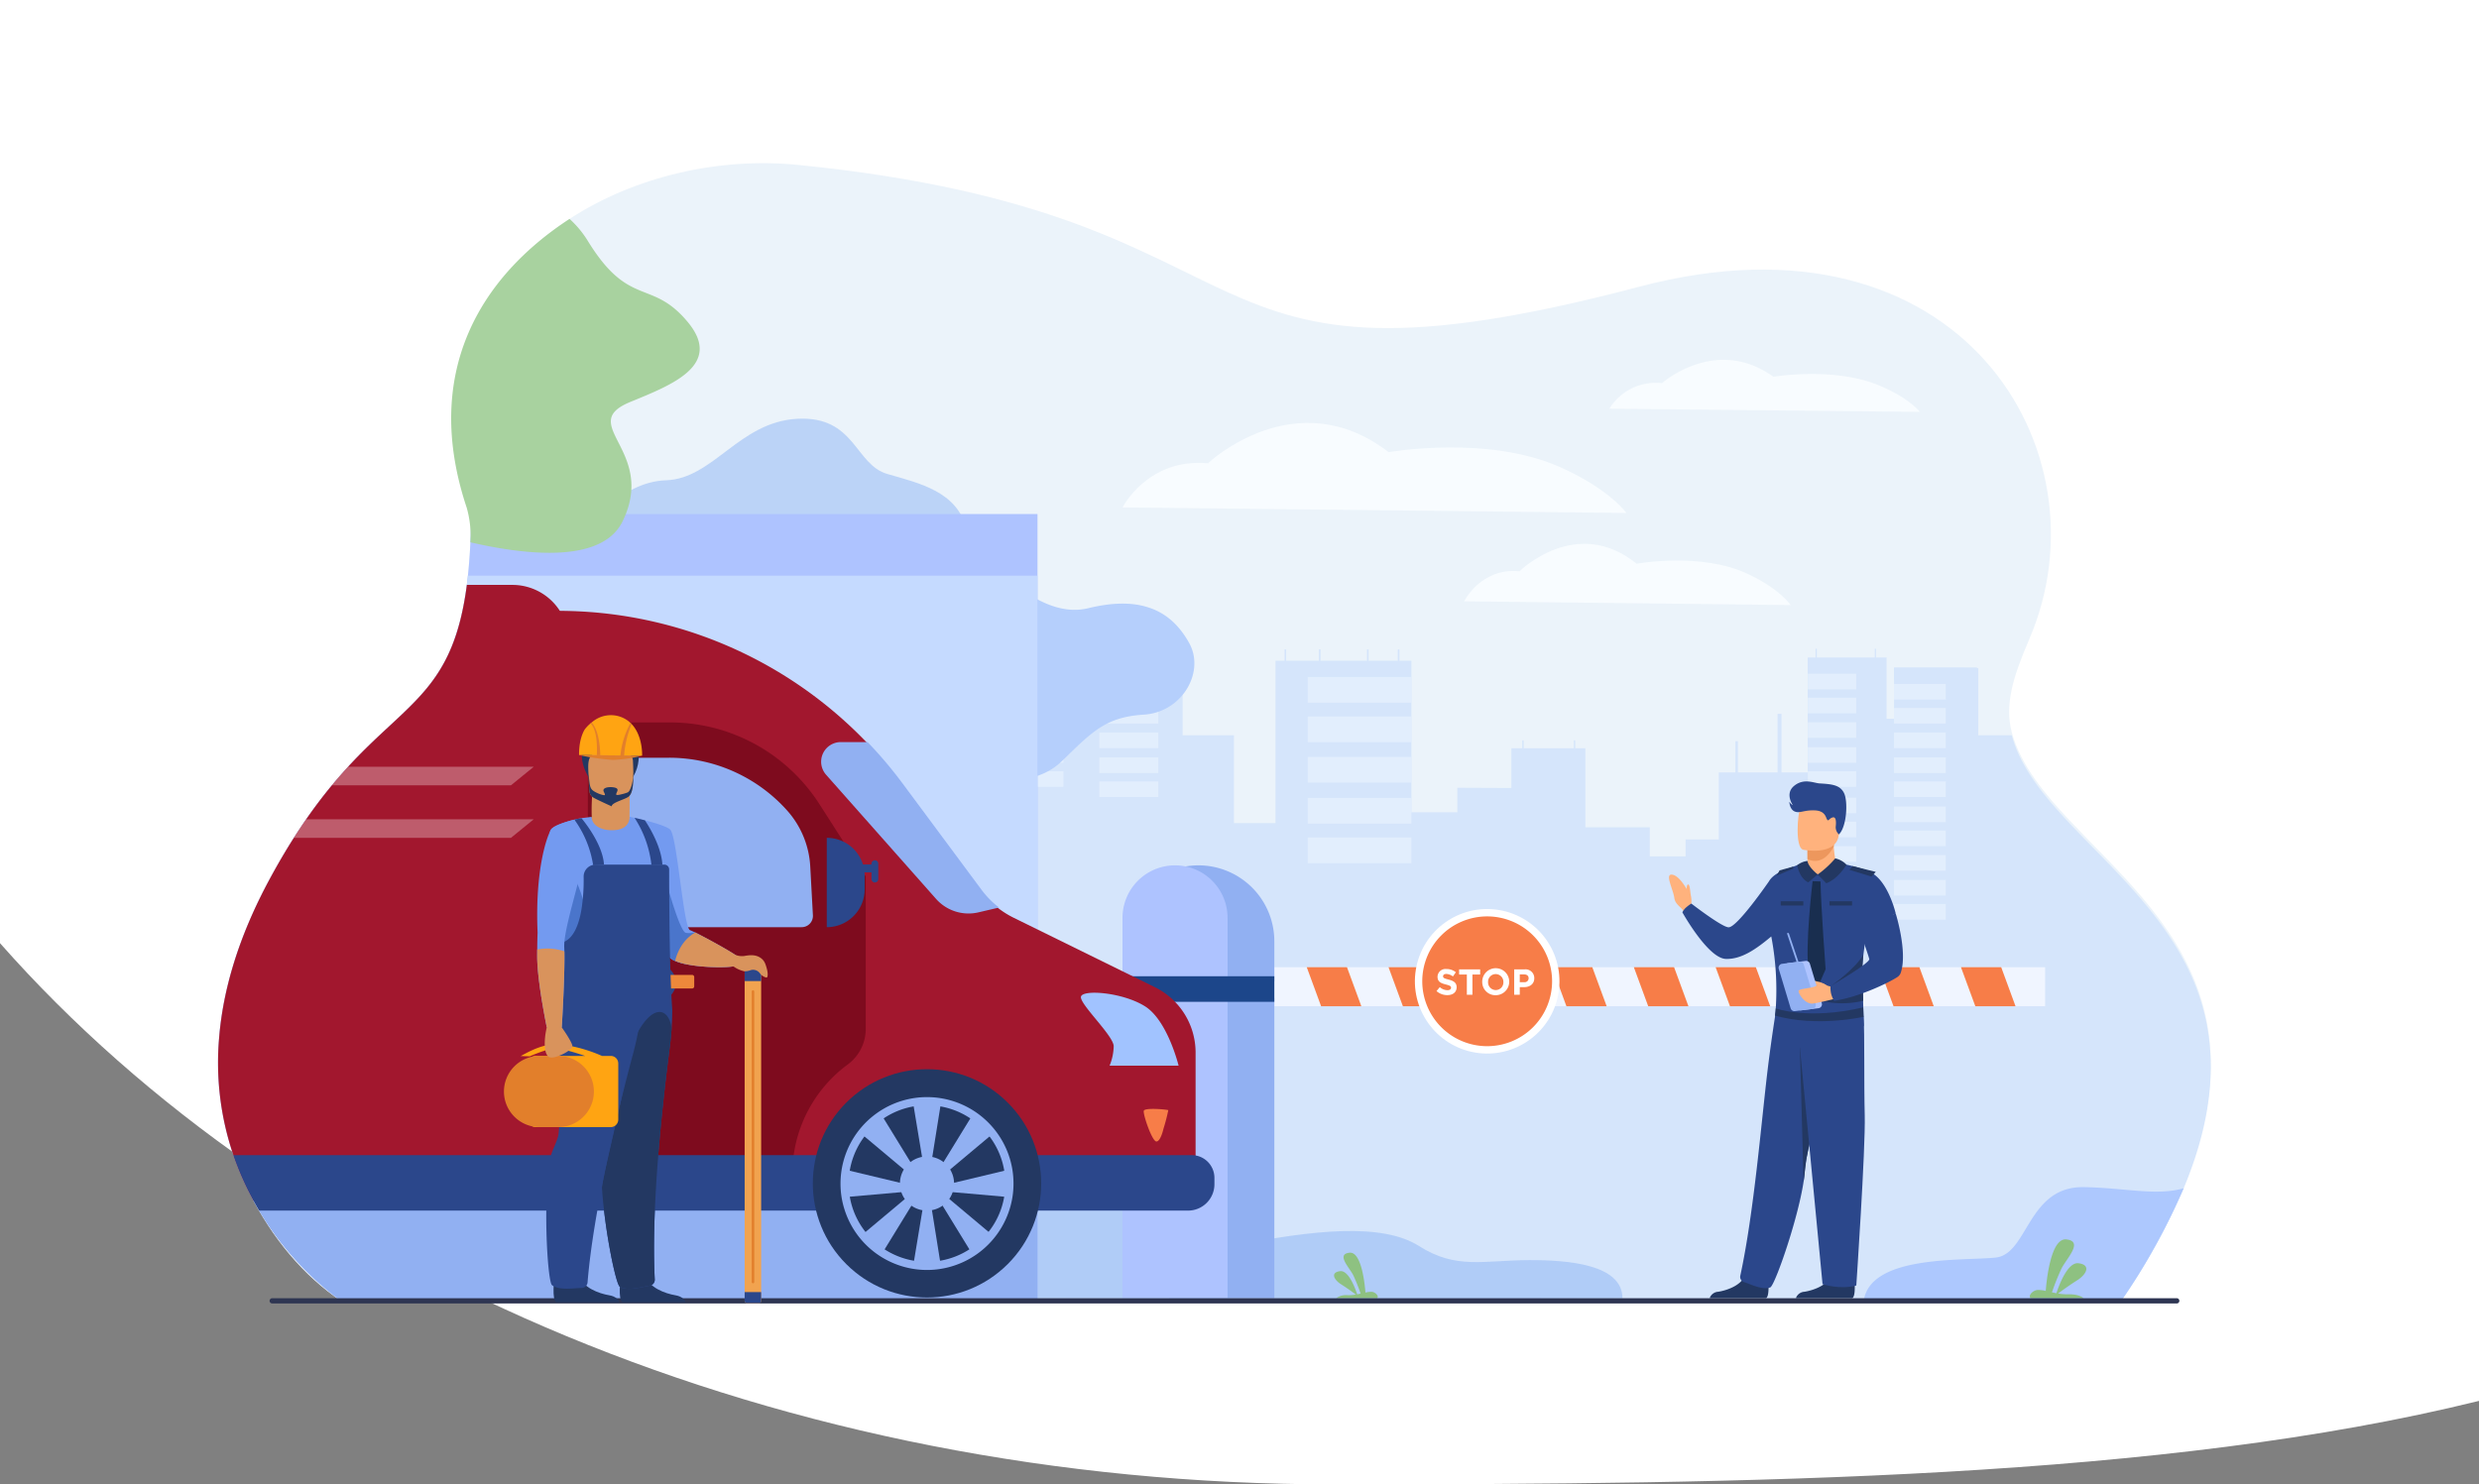 <svg xmlns="http://www.w3.org/2000/svg" width="768" height="460" viewBox="0 0 768 460">
  <rect x="0" y="0" width="768" height="460" fill="#808080" stroke="none"/>
  <g id="Group_7281" data-name="Group 7281" transform="translate(0 -83.2)">
    <path id="Intersection_2" data-name="Intersection 2" d="M0,292.277V0H768V434.122C670.49,458.235,543.542,460,413.313,460,241.054,460,89.256,393.43,0,292.277Z" transform="translate(0 83.2)" fill="#fff"/>
    <g id="Group_7280" data-name="Group 7280" transform="translate(67.562 133.766)">
      <path id="Path_7030" data-name="Path 7030" d="M732.116,552.262c-.23.34-.462.684-.7,1.026H180.431c-22.587-15.1-40.516-47.5-37.675-81.646,2.436-29.384,20.5-62.724,39.95-83.862,18.79-20.41,32.569-24,36.786-56.348.848-6.6,1.7-20.883,1.334-21.976-13.943-41.694,2.695-73.335,30.49-91.448,20.217-13.176,46.336-19.2,70.889-16.728C477.175,216.863,434.587,278.129,582.791,239c99.583-26.3,145.685,51.149,120.809,109.077-5.087,11.847-7.774,20.449-5.482,29.041,2.737,10.269,10.517,19.427,17.844,27.214C744.473,434.7,789.35,467.564,732.116,552.262Z" transform="translate(-142.426 -200.738)" fill="#ebf3fa"/>
      <path id="Path_7031" data-name="Path 7031" d="M601.663,552.416s9.677-14.659,24.256-15.147,22.624-18.079,40.59-19.056,17.845,14.17,27.923,17.1,21.543,5.375,24.6,17.1S601.663,552.416,601.663,552.416Z" transform="translate(-487.107 -439.002)" fill="#8cb4f4" opacity="0.5"/>
      <g id="Group_7236" data-name="Group 7236" transform="translate(5.01 150.467)">
        <path id="Path_7032" data-name="Path 7032" d="M766.356,971.264a200.563,200.563,0,0,1-19.259,34.773l-8.246-.019h-.088c-132.495-.315-532.055-1.49-532.055-1.49s-44.291-26.212-44.291-71.71c0-.628.008-1.251.025-1.884.652-24.321,7.168-70.667,63.193-94.726V858.1H238.5v-26.72q6.109-1.987,12.88-3.645,8.616-2.1,18.358-3.613c.637-.1,1.283-.2,1.928-.291q4.661-.682,8.942-1.6v32.525h14.212v-7.6l16.765.068V834.912h3.374v-2.438h.447v2.438h12.941v0h2.592v-2.441h.445v2.441H334.5V859.4h19.958v9.01H365.55v-5.233h10.288V842.4h5.128v-9.692h.777V842.4h12.3V824.241h1.207V842.4h8.136v-.252h-.015v-2.3h.015v-2.184h-.015v-3.628h.015v-2.321h-.015v-3.628h.015v-2.318h-.015v-3.628h.015v-2.507h-.015V816h.015v-3.191h-.015v-3.628h.015v-2.406H405.8v-2.716h.391v2.716h17.957v-2.716h.386v2.716h3.276v18.988l2.309.015v-.015H430.1v-3.628h.019v-2.507H430.1V816h.019v-2.5H430.1v-3.63h.019v-.012h21.773v.012h3.743c.2.1.388.191.584.291V830.89h15.917V858.1H485V807.779h2.8v-3.521h.5v3.521H498.45v-3.521h.506v3.521h14.378v-3.521h.5v3.521h9.049v-3.521h.5v3.521h3.719v46.973h14.212v-7.6l16.764.068V834.912h3.374v-2.438h.447v2.438h12.941v0h2.587v-2.441h.447v2.441H581V859.4h19.96v9.01h11.092v-5.233H622.34V842.4h5.128v-9.692h.777V842.4h12.3V824.241h1.207V842.4h8.133v-.252h-.012v-2.3h.012v-2.184h-.012v-3.628h.012v-2.321h-.012v-3.628h.012v-2.318h-.012v-3.628h.012v-2.507h-.012V816h.012v-3.191h-.012v-3.628h.012v-2.406h2.426v-2.716h.388v2.716h17.952v-2.716h.391v2.716h3.276v18.988l2.274.015h.032v-.015H676.6v-3.628h.017v-2.507H676.6V816h.017v-2.5H676.6v-3.63h.017v-.012H698.4v.012h3.74c.2.1.389.191.582.291V830.89H713.1c2.424,9.091,8.686,17.283,16.339,25.6l1.505,1.617C755.179,883.921,791.239,911.537,766.356,971.264Z" transform="translate(-162.418 -804.063)" fill="#d5e5fb"/>
        <g id="Group_7235" data-name="Group 7235" transform="translate(240.813 7.749)">
          <rect id="Rectangle_229" data-name="Rectangle 229" width="32.128" height="7.963" transform="translate(91.753 0.997)" fill="#e2eefd"/>
          <rect id="Rectangle_230" data-name="Rectangle 230" width="32.128" height="7.963" transform="translate(91.753 13.253)" fill="#e2eefd"/>
          <rect id="Rectangle_231" data-name="Rectangle 231" width="32.128" height="7.963" transform="translate(91.753 25.765)" fill="#e2eefd"/>
          <rect id="Rectangle_232" data-name="Rectangle 232" width="32.128" height="7.963" transform="translate(91.753 38.477)" fill="#e2eefd"/>
          <rect id="Rectangle_233" data-name="Rectangle 233" width="32.128" height="7.963" transform="translate(91.753 50.742)" fill="#e2eefd"/>
          <g id="Group_7229" data-name="Group 7229" transform="translate(246.695)">
            <rect id="Rectangle_234" data-name="Rectangle 234" width="14.99" height="4.836" fill="#e2eefd"/>
            <rect id="Rectangle_235" data-name="Rectangle 235" width="14.99" height="4.836" transform="translate(0 7.443)" fill="#e2eefd"/>
            <rect id="Rectangle_236" data-name="Rectangle 236" width="14.99" height="4.836" transform="translate(0 15.042)" fill="#e2eefd"/>
            <rect id="Rectangle_237" data-name="Rectangle 237" width="14.99" height="4.836" transform="translate(0 22.762)" fill="#e2eefd"/>
            <rect id="Rectangle_238" data-name="Rectangle 238" width="14.99" height="4.836" transform="translate(0 30.21)" fill="#e2eefd"/>
          </g>
          <g id="Group_7230" data-name="Group 7230" transform="translate(246.695 38.408)">
            <rect id="Rectangle_239" data-name="Rectangle 239" width="14.99" height="4.836" fill="#e2eefd"/>
            <rect id="Rectangle_240" data-name="Rectangle 240" width="14.99" height="4.836" transform="translate(0 7.443)" fill="#e2eefd"/>
            <rect id="Rectangle_241" data-name="Rectangle 241" width="14.99" height="4.836" transform="translate(0 15.042)" fill="#e2eefd"/>
            <rect id="Rectangle_242" data-name="Rectangle 242" width="14.99" height="4.836" transform="translate(0 22.762)" fill="#e2eefd"/>
            <rect id="Rectangle_243" data-name="Rectangle 243" width="14.99" height="4.836" transform="translate(0 30.21)" fill="#e2eefd"/>
          </g>
          <g id="Group_7231" data-name="Group 7231" transform="translate(273.359 3.171)">
            <rect id="Rectangle_244" data-name="Rectangle 244" width="16.064" height="4.836" fill="#e2eefd"/>
            <rect id="Rectangle_245" data-name="Rectangle 245" width="16.064" height="4.836" transform="translate(0 7.443)" fill="#e2eefd"/>
            <rect id="Rectangle_246" data-name="Rectangle 246" width="16.064" height="4.836" transform="translate(0 15.042)" fill="#e2eefd"/>
            <rect id="Rectangle_247" data-name="Rectangle 247" width="16.064" height="4.836" transform="translate(0 22.762)" fill="#e2eefd"/>
            <rect id="Rectangle_248" data-name="Rectangle 248" width="16.064" height="4.836" transform="translate(0 30.211)" fill="#e2eefd"/>
          </g>
          <g id="Group_7232" data-name="Group 7232" transform="translate(273.359 41.147)">
            <rect id="Rectangle_249" data-name="Rectangle 249" width="16.064" height="4.836" fill="#e2eefd"/>
            <rect id="Rectangle_250" data-name="Rectangle 250" width="16.064" height="4.836" transform="translate(0 7.443)" fill="#e2eefd"/>
            <rect id="Rectangle_251" data-name="Rectangle 251" width="16.064" height="4.836" transform="translate(0 15.042)" fill="#e2eefd"/>
            <rect id="Rectangle_252" data-name="Rectangle 252" width="16.064" height="4.836" transform="translate(0 22.762)" fill="#e2eefd"/>
            <rect id="Rectangle_253" data-name="Rectangle 253" width="16.064" height="4.836" transform="translate(0 30.211)" fill="#e2eefd"/>
          </g>
          <g id="Group_7233" data-name="Group 7233">
            <rect id="Rectangle_254" data-name="Rectangle 254" width="16.064" height="4.836" fill="#e2eefd"/>
            <rect id="Rectangle_255" data-name="Rectangle 255" width="16.064" height="4.836" transform="translate(0 7.443)" fill="#e2eefd"/>
            <rect id="Rectangle_256" data-name="Rectangle 256" width="16.064" height="4.836" transform="translate(0 15.042)" fill="#e2eefd"/>
            <rect id="Rectangle_257" data-name="Rectangle 257" width="16.064" height="4.836" transform="translate(0 22.762)" fill="#e2eefd"/>
            <rect id="Rectangle_258" data-name="Rectangle 258" width="16.064" height="4.836" transform="translate(0 30.21)" fill="#e2eefd"/>
          </g>
          <g id="Group_7234" data-name="Group 7234" transform="translate(27.202 3.171)">
            <rect id="Rectangle_259" data-name="Rectangle 259" width="18.257" height="4.836" fill="#e2eefd"/>
            <rect id="Rectangle_260" data-name="Rectangle 260" width="18.257" height="4.836" transform="translate(0 7.443)" fill="#e2eefd"/>
            <rect id="Rectangle_261" data-name="Rectangle 261" width="18.257" height="4.836" transform="translate(0 15.042)" fill="#e2eefd"/>
            <rect id="Rectangle_262" data-name="Rectangle 262" width="18.257" height="4.836" transform="translate(0 22.762)" fill="#e2eefd"/>
            <rect id="Rectangle_263" data-name="Rectangle 263" width="18.257" height="4.836" transform="translate(0 30.211)" fill="#e2eefd"/>
          </g>
        </g>
      </g>
      <path id="Path_7033" data-name="Path 7033" d="M1325.55,1489.369l-186.5.677v-41.156c7.521.231,15.313,1.544,21.95,4.926,20.637,10.522,17.934,24.517,43.492,19.387s46.639-7.281,58.086,0,19.845,4.383,34.084,4.337C1308.469,1477.5,1325.55,1478.764,1325.55,1489.369Z" transform="translate(-890.473 -1137.605)" fill="#8cb4f4" opacity="0.5"/>
      <path id="Path_7034" data-name="Path 7034" d="M1158.755,748.726a16.844,16.844,0,0,1-7.285,2.183c-11.837.738-15.943,5.139-25.519,14.459-6.119,5.941-15,6.339-21.388,6.272v-65.6c2.695,1.834,5.478,3.919,8.368,5.845,6.512,4.365,13.574,7.915,21.3,6.03,7.764-1.885,13.757-1.776,18.453-.259,5.992,1.885,9.913,5.991,12.723,11.021C1169.295,735.595,1165.929,744.62,1158.755,748.726Z" transform="translate(-864.586 -580.021)" fill="#b5cffc"/>
      <g id="Group_7240" data-name="Group 7240" transform="translate(327.228 227.749)">
        <g id="Group_7238" data-name="Group 7238" transform="translate(0 21.418)">
          <rect id="Rectangle_264" data-name="Rectangle 264" width="238.787" height="12.091" fill="#f0f5ff"/>
          <g id="Group_7237" data-name="Group 7237" transform="translate(10.048)">
            <path id="Path_7035" data-name="Path 7035" d="M1511.608,1211.911h-12.462l-4.445-12.091h12.461Z" transform="translate(-1494.701 -1199.82)" fill="#f77d48"/>
            <path id="Path_7036" data-name="Path 7036" d="M1613.188,1211.911h-12.461l-4.446-12.091h12.463Z" transform="translate(-1570.947 -1199.82)" fill="#f77d48"/>
            <path id="Path_7037" data-name="Path 7037" d="M1714.77,1211.911h-12.462l-4.445-12.091h12.462Z" transform="translate(-1647.196 -1199.82)" fill="#f77d48"/>
            <path id="Path_7038" data-name="Path 7038" d="M1816.351,1211.911h-12.462l-4.445-12.091h12.462Z" transform="translate(-1723.443 -1199.82)" fill="#f77d48"/>
            <path id="Path_7039" data-name="Path 7039" d="M1917.933,1211.911h-12.462l-4.445-12.091h12.462Z" transform="translate(-1799.69 -1199.82)" fill="#f77d48"/>
            <path id="Path_7040" data-name="Path 7040" d="M2019.514,1211.911h-12.461l-4.445-12.091h12.462Z" transform="translate(-1875.938 -1199.82)" fill="#f77d48"/>
            <path id="Path_7041" data-name="Path 7041" d="M2121.1,1211.911h-12.461l-4.445-12.091h12.461Z" transform="translate(-1952.186 -1199.82)" fill="#f77d48"/>
            <path id="Path_7042" data-name="Path 7042" d="M2222.676,1211.911h-12.462l-4.445-12.091h12.462Z" transform="translate(-2028.432 -1199.82)" fill="#f77d48"/>
            <path id="Path_7043" data-name="Path 7043" d="M2324.258,1211.911H2311.8l-4.445-12.091h12.462Z" transform="translate(-2104.679 -1199.82)" fill="#f77d48"/>
          </g>
        </g>
        <circle id="Ellipse_48" data-name="Ellipse 48" cx="22.393" cy="22.393" r="22.393" transform="translate(40.163 44.174) rotate(-80.515)" fill="#fff"/>
        <path id="Path_7044" data-name="Path 7044" d="M1638.178,1156.776a20.11,20.11,0,1,1,20.109,20.11A20.11,20.11,0,0,1,1638.178,1156.776Z" transform="translate(-1592.347 -1130.999)" fill="#f77d48"/>
        <g id="Group_7239" data-name="Group 7239" transform="translate(50.245 21.953)">
          <path id="Path_7045" data-name="Path 7045" d="M1655.878,1208.889l1.023-1.225a3.606,3.606,0,0,0,2.349.955c.708,0,1.135-.281,1.135-.764,0-.438-.27-.664-1.585-1-1.585-.4-2.607-.843-2.607-2.428a2.461,2.461,0,0,1,2.753-2.371,4.553,4.553,0,0,1,2.922,1l-.9,1.3a3.689,3.689,0,0,0-2.045-.775c-.663,0-1.011.3-1.011.708,0,.517.337.686,1.7,1.034,1.6.416,2.5.989,2.5,2.383,0,1.563-1.192,2.439-2.889,2.439A5.007,5.007,0,0,1,1655.878,1208.889Z" transform="translate(-1655.878 -1202.033)" fill="#fff"/>
          <path id="Path_7046" data-name="Path 7046" d="M1686.351,1204.1h-2.394v-1.6h6.519v1.6h-2.394v6.272h-1.731Z" transform="translate(-1676.954 -1202.371)" fill="#fff"/>
          <path id="Path_7047" data-name="Path 7047" d="M1712.665,1206.033a4.183,4.183,0,1,1,4.17,4.069A4.069,4.069,0,0,1,1712.665,1206.033Zm6.553,0a2.39,2.39,0,0,0-2.382-2.473,2.359,2.359,0,0,0-2.36,2.473,2.39,2.39,0,0,0,2.383,2.473A2.358,2.358,0,0,0,1719.218,1206.033Z" transform="translate(-1698.502 -1201.965)" fill="#fff"/>
          <path id="Path_7048" data-name="Path 7048" d="M1752.37,1202.506h3.215a2.7,2.7,0,0,1,3.012,2.742c0,1.82-1.416,2.765-3.181,2.765H1754.1v2.361h-1.731Zm3.1,3.967a1.222,1.222,0,0,0,1.372-1.214c0-.776-.54-1.191-1.406-1.191H1754.1v2.4Z" transform="translate(-1728.306 -1202.371)" fill="#fff"/>
        </g>
      </g>
      <g id="Group_7242" data-name="Group 7242" transform="translate(280.19 217.598)">
        <g id="Group_7241" data-name="Group 7241" transform="translate(0 0)">
          <rect id="Rectangle_265" data-name="Rectangle 265" width="32.551" height="93.042" transform="translate(14.487 41.099)" fill="#91b0f2"/>
          <rect id="Rectangle_266" data-name="Rectangle 266" width="32.552" height="93.042" transform="translate(0 41.099)" fill="#aec3ff"/>
          <path id="Rectangle_267" data-name="Rectangle 267" d="M23.519,0h0A23.519,23.519,0,0,1,47.038,23.519V35.928a0,0,0,0,1,0,0H0a0,0,0,0,1,0,0V23.519A23.519,23.519,0,0,1,23.519,0Z" fill="#91b0f2"/>
          <path id="Rectangle_268" data-name="Rectangle 268" d="M16.276,0h0A16.276,16.276,0,0,1,32.552,16.276V35.928a0,0,0,0,1,0,0H0a0,0,0,0,1,0,0V16.276A16.276,16.276,0,0,1,16.276,0Z" fill="#aec3ff"/>
        </g>
        <rect id="Rectangle_269" data-name="Rectangle 269" width="47.038" height="7.92" transform="translate(0 34.368)" fill="#1c468a"/>
      </g>
      <path id="Path_7049" data-name="Path 7049" d="M1265.845,549.695s7.805-15.4,26.469-13.691c0,0,27.1-25.673,55.992-3.423,0,0,30.716-5.513,53.463,4.773,15.166,6.858,20.176,14.053,20.176,14.053Z" transform="translate(-985.645 -443.01)" fill="#f8fcff"/>
      <path id="Path_7050" data-name="Path 7050" d="M1690.3,691.546s5.057-10.478,17.15-9.313c0,0,17.557-17.463,36.279-2.328,0,0,19.9-3.75,34.64,3.247,9.827,4.665,13.072,9.559,13.072,9.559Z" transform="translate(-1304.244 -555.77)" fill="#f8fcff"/>
      <path id="Path_7051" data-name="Path 7051" d="M1870.591,460.236a16.937,16.937,0,0,1,16.311-7.918s16.7-14.845,34.505-1.979c0,0,18.928-3.188,32.946,2.76,9.346,3.966,12.433,8.126,12.433,8.126Z" transform="translate(-1439.57 -384.152)" fill="#f8fcff"/>
      <path id="Path_7052" data-name="Path 7052" d="M396.184,636.666V880.5H180.334a95.145,95.145,0,0,1-27.263-31.472,88.4,88.4,0,0,1-10.413-50.174c1.2-14.5,5.824-30.854,15.634-49.013,31.365-58.08,56.231-45.6,61.441-94.062.594-5.516.931-11.822.995-19.11Z" transform="translate(-142.329 -527.947)" fill="#aec3ff"/>
      <path id="Path_7053" data-name="Path 7053" d="M397.175,713.291V856.366H143.649c1.2-14.5,5.824-30.854,15.634-49.013,31.365-58.08,56.23-45.6,61.441-94.062Z" transform="translate(-143.32 -585.462)" fill="#c5daff"/>
      <path id="Path_7054" data-name="Path 7054" d="M428.514,1488.162v31.471H212.663a95.14,95.14,0,0,1-27.263-31.471Z" transform="translate(-174.658 -1167.084)" fill="#91b0f2"/>
      <path id="Path_7055" data-name="Path 7055" d="M2285.983,1473.429a200.59,200.59,0,0,1-19.259,34.773q-3.925-.011-8.245-.019h-.088l-71.434-.513c2.9-13.642,30.756-11.685,40.792-12.767s9.822-22.042,27.2-21.822C2267.526,1473.239,2277.323,1475.892,2285.983,1473.429Z" transform="translate(-1677.035 -1155.762)" fill="#adc8fe"/>
      <g id="Group_7246" data-name="Group 7246" transform="translate(0 130.695)">
        <path id="Path_7056" data-name="Path 7056" d="M541.129,756.992h.862a132.469,132.469,0,0,1,106.373,53.52l24.51,33.024a28.493,28.493,0,0,0,10.307,8.588l43.7,21.491A22.575,22.575,0,0,1,739.5,893.874v35.485a10.471,10.471,0,0,1-10.471,10.47H534.461Z" transform="translate(-436.665 -748.959)" fill="#a2172e"/>
        <path id="Path_7057" data-name="Path 7057" d="M687.7,943.255l-.274-.427,0-.005-.481-.75-.191-.3-.32-.5-6.34-9.9-6.621-10.342A55.392,55.392,0,0,0,661.39,907.6q-2.122-1.693-4.393-3.164a54.967,54.967,0,0,0-26.222-8.712c-.359-.024-.721-.044-1.08-.061q-1.353-.065-2.717-.065H606.613a4.946,4.946,0,0,0-4.947,4.947V983.4a4.953,4.953,0,0,0,2.291,4.175,4.945,4.945,0,0,1,2.294,4.175v42.075a4.949,4.949,0,0,0,4.947,4.947h53.636l0-.332a52.65,52.65,0,0,1,.587-8.744,42.236,42.236,0,0,1,16.657-28.02l.093-.071a13.66,13.66,0,0,0,5.583-11V943.335Z" transform="translate(-487.109 -852.996)" fill="#7e0b1e"/>
        <g id="Group_7243" data-name="Group 7243" transform="translate(123.842 53.553)">
          <path id="Path_7058" data-name="Path 7058" d="M695.85,992.022H659.371A20.473,20.473,0,0,1,638.9,971.549V946.7a7.189,7.189,0,0,1,7.189-7.189h8.7a49.044,49.044,0,0,1,36.549,16.341h0a28.32,28.32,0,0,1,7.173,17.346l.823,15.143A3.49,3.49,0,0,1,695.85,992.022Z" transform="translate(-638.898 -939.512)" fill="#91b0f2"/>
        </g>
        <path id="Rectangle_270" data-name="Rectangle 270" d="M11.742,0h0a0,0,0,0,1,0,0V27.689a0,0,0,0,1,0,0h0A11.742,11.742,0,0,1,0,15.946v-4.2A11.742,11.742,0,0,1,11.742,0Z" transform="translate(200.315 106.063) rotate(180)" fill="#2b478b"/>
        <path id="Path_7059" data-name="Path 7059" d="M927.02,968.671,892.955,930.2a6.083,6.083,0,0,1,4.554-10.116h8.3a132.238,132.238,0,0,1,10.829,12.793L941.146,965.9a28.453,28.453,0,0,0,5.381,5.455l-6.372,1.491A13.448,13.448,0,0,1,927.02,968.671Z" transform="translate(-704.595 -871.378)" fill="#91b0f2"/>
        <path id="Path_7060" data-name="Path 7060" d="M1244.413,1254.127s-3.386-13.938-10.371-18.373-19.9-5.385-19.9-2.851,10.16,12.037,10.16,15.2a16.7,16.7,0,0,1-1.27,6.019Z" transform="translate(-946.839 -1105.142)" fill="#a1c3ff"/>
        <path id="Path_7061" data-name="Path 7061" d="M1298.323,1382.005s-.87,3.978-2.2,3.978-4.227-8.494-3.9-9.53,7.418-.373,7.583-.166A54.81,54.81,0,0,1,1298.323,1382.005Z" transform="translate(-1005.431 -1213.504)" fill="#f77d48"/>
        <path id="Path_7062" data-name="Path 7062" d="M668.069,1200.415c0-3.423-3.2-6.2-7.143-6.2s-7.143,2.775-7.143,6.2,3.2,6.2,7.143,6.2S668.069,1203.838,668.069,1200.415Z" transform="translate(-526.229 -1077.143)" fill="#2b478b"/>
        <path id="Rectangle_271" data-name="Rectangle 271" d="M.649,0H25.4a.65.65,0,0,1,.65.65v2.9A.649.649,0,0,1,25.4,4.2H.65A.65.65,0,0,1,0,3.551V.649A.649.649,0,0,1,.649,0Z" transform="translate(121.462 120.857)" fill="#ed883b"/>
        <path id="Path_7063" data-name="Path 7063" d="M250.961,742.226v172.5a.921.921,0,0,1-.921.921h-96.7c-.091-.161-.178-.322-.266-.486a90.274,90.274,0,0,1-6.01-13.681,88.823,88.823,0,0,1-4.4-36.493c1.2-14.5,5.824-30.854,15.634-49.013,2.548-4.716,5.05-8.967,7.505-12.822q1.931-3.034,3.818-5.751c2.729-3.936,5.39-7.41,7.969-10.525,1.71-2.064,3.386-3.972,5.023-5.751,18.79-20.41,32.569-24,36.786-56.348h14.123A17.444,17.444,0,0,1,250.961,742.226Z" transform="translate(-142.329 -724.782)" fill="#a2172e"/>
        <path id="Path_7064" data-name="Path 7064" d="M465.241,1440.359v1.961a8.173,8.173,0,0,1-8.173,8.173H169.311q-.883-1.473-1.732-3.022c-.091-.161-.178-.323-.266-.486a90.275,90.275,0,0,1-6.01-13.681H458.186A7.055,7.055,0,0,1,465.241,1440.359Z" transform="translate(-156.57 -1256.602)" fill="#2b478b"/>
        <g id="Group_7245" data-name="Group 7245" transform="translate(169.596 135.421)">
          <circle id="Ellipse_49" data-name="Ellipse 49" cx="35.377" cy="35.377" r="35.377" transform="translate(0 50.031) rotate(-45)" fill="#233862"/>
          <g id="Group_7244" data-name="Group 7244" transform="translate(23.235 23.288)">
            <path id="Path_7065" data-name="Path 7065" d="M967.63,1379.149a26.8,26.8,0,0,0-52.107,8.8,26.4,26.4,0,0,0,1.346,8.387,26.8,26.8,0,0,0,50.9,0,26.38,26.38,0,0,0,1.346-8.387A26.622,26.622,0,0,0,967.63,1379.149Zm-2.541,17.189a24.1,24.1,0,0,1-3.7,6.594,24.463,24.463,0,0,1-5.942,5.414,24.13,24.13,0,0,1-9.1,3.532h0a24.222,24.222,0,0,1-17.162-3.532,24.487,24.487,0,0,1-5.915-5.382l0,0a24.2,24.2,0,0,1-3.724-6.624,24.635,24.635,0,0,1-.894-3.022c-.1-.425-.18-.853-.249-1.282a24.235,24.235,0,0,1-.022-8.041v0a23.771,23.771,0,0,1,1.326-4.842,24.073,24.073,0,0,1,3.237-5.788,24.35,24.35,0,0,1,5.939-5.6,24.094,24.094,0,0,1,9.3-3.718h0a24.165,24.165,0,0,1,17.568,3.718h0a24.278,24.278,0,0,1,5.939,5.6l0,0a24.248,24.248,0,0,1,3.237,5.788,23.8,23.8,0,0,1,1.326,4.842,24.235,24.235,0,0,1-.022,8.043c-.068.43-.154.857-.249,1.282A24.523,24.523,0,0,1,965.089,1396.338Z" transform="translate(-915.523 -1361.155)" fill="#91b0f2"/>
            <path id="Path_7066" data-name="Path 7066" d="M1006.092,1443.895a8.388,8.388,0,1,0-7.825,7.825A8.388,8.388,0,0,0,1006.092,1443.895Z" transform="translate(-970.927 -1416.555)" fill="#91b0f2"/>
            <path id="Path_7067" data-name="Path 7067" d="M1011.5,1388.1l2.918-18.236h-8.51l3.023,18.236Z" transform="translate(-983.363 -1367.691)" fill="#91b0f2"/>
            <path id="Path_7068" data-name="Path 7068" d="M1041.967,1401.884l14.154-11.863-6.428-5.577-9.667,15.756Z" transform="translate(-1008.976 -1378.636)" fill="#91b0f2"/>
            <path id="Path_7069" data-name="Path 7069" d="M1051.851,1458.443l18.4,1.62-.6-8.489-17.976,4.3Z" transform="translate(-1017.715 -1429.025)" fill="#91b0f2"/>
            <path id="Path_7070" data-name="Path 7070" d="M955.523,1401.884l-14.154-11.863,6.428-5.577,9.667,15.756Z" transform="translate(-934.923 -1378.636)" fill="#91b0f2"/>
            <path id="Path_7071" data-name="Path 7071" d="M1011.5,1497l2.918,18.236h-8.51l3.023-18.236Z" transform="translate(-983.363 -1463.119)" fill="#91b0f2"/>
            <path id="Path_7072" data-name="Path 7072" d="M1041.967,1485.406l14.154,11.862-6.428,5.628-9.667-15.755Z" transform="translate(-1008.976 -1454.418)" fill="#91b0f2"/>
            <path id="Path_7073" data-name="Path 7073" d="M955.523,1485.612l-14.154,11.862,6.428,5.577,9.667-15.755Z" transform="translate(-934.923 -1454.573)" fill="#91b0f2"/>
            <path id="Path_7074" data-name="Path 7074" d="M938.165,1458.443l-18.4,1.62.6-8.489,17.976,4.3Z" transform="translate(-918.71 -1429.025)" fill="#91b0f2"/>
          </g>
        </g>
        <path id="Path_7075" data-name="Path 7075" d="M346.232,950.72l-7.056,5.751H283.694c1.71-2.064,3.386-3.972,5.023-5.751Z" transform="translate(-248.438 -894.372)" fill="#fff" opacity="0.3"/>
        <path id="Path_7076" data-name="Path 7076" d="M310.754,1015.98l-7.056,5.751H236.428q1.931-3.034,3.818-5.751Z" transform="translate(-212.96 -943.356)" fill="#fff" opacity="0.3"/>
        <rect id="Rectangle_272" data-name="Rectangle 272" width="4.398" height="2.443" transform="translate(199.323 86.633)" fill="#2b478b"/>
        <path id="Path_7077" data-name="Path 7077" d="M955.018,1066.93h0a1.058,1.058,0,0,0-1.058,1.058v4.771a1.059,1.059,0,0,0,1.058,1.059h0a1.059,1.059,0,0,0,1.059-1.059v-4.771A1.059,1.059,0,0,0,955.018,1066.93Z" transform="translate(-751.542 -981.6)" fill="#2b478b"/>
      </g>
      <g id="P297LW" transform="translate(449.509 191.598)">
        <path id="Path_7078" data-name="Path 7078" d="M1965.373,1103.683a7.626,7.626,0,0,0,0-3.2c-.221-1.029-.282-3.518-.847-3.49-.624.031-.282,1.833-.878,2.131s-.407.764-.407.764l1.693,4.109Z" transform="translate(-1958.6 -1065.069)" fill="#ffb27d"/>
        <path id="Path_7079" data-name="Path 7079" d="M1951.212,1095.365a9.685,9.685,0,0,0-.743-5.662c-1.341-2.385-3.242-4.962-5.016-4.962-1.956,0,.594,4.748.9,7.2.275,2.224,2.51,2.98,3.011,4.485Z" transform="translate(-1944.721 -1055.872)" fill="#ffb27d"/>
        <path id="Path_7080" data-name="Path 7080" d="M2018.376,1088.808a41.053,41.053,0,0,0,9-3.066s-1.984-8.708-6.681-12.122c-1.677-1.219-5.078-2.212-7.662-2.828-.818-.194-1.552-.351-2.123-.469-.741-.149-1.2-.23-1.217-.232h0s-.1.28-.248.767c-.858,1.324-3.78,2.327-6.234,2.167s-4.044-2.025-4.044-3.035l0,0h0s-.2.058-.547.168c-.514.163-1.357.441-2.381.824-2.678,1-6.579,2.079-8.156,4.8h0s-9.741,14.156-12.453,14.218c-2.014.047-11.581-7.364-11.581-7.364a13.187,13.187,0,0,0-1.727,1.31,4.932,4.932,0,0,0-1.045,1.411s7.9,14.218,13.425,14.432c4.919.191,9.559-3.145,14.117-6.957a88.471,88.471,0,0,1,1.217,24.543,10.914,10.914,0,0,0,10.63,6.645,61.884,61.884,0,0,0,8.368-.629c6.6-.979,8.471-2.341,8.444-3.027-.022-.619-.486-17.145-.439-18.031C2017.3,1097.267,2018.053,1095.031,2018.376,1088.808Z" transform="translate(-1957.144 -1044.798)" fill="#2b478b"/>
        <path id="Path_7081" data-name="Path 7081" d="M2012.649,1583.458c1.291-.788.556-6.668.556-6.668s-6.016-4.813-6.843-1.128-5.715,5.339-8.5,5.791a2.987,2.987,0,0,0-2.7,2Z" transform="translate(-1982.584 -1423.318)" fill="#233862"/>
        <path id="Path_7082" data-name="Path 7082" d="M2119.765,1583.458c1.291-.788.556-6.668.556-6.668s-6.016-4.813-6.843-1.128-5.716,5.339-8.5,5.791a2.986,2.986,0,0,0-2.7,2Z" transform="translate(-2062.986 -1423.318)" fill="#233862"/>
        <path id="Path_7083" data-name="Path 7083" d="M2059.445,1274.792c-2.141,9.048-4.838,19.379-5.892,25.2-.123.675-.222,1.289-.3,1.833s-.123,1.021-.144,1.417c-.56,10.91-9.183,35.853-10.726,36.434-2.386.9-6.145-1.014-8.112-1.64a1.687,1.687,0,0,1-1.182-1.917c4.27-19.632,6.528-47.842,8.553-64.467,1.073-8.8,2.41-17.091,2.41-17.091s18.215-2.948,18.34,4.151C2062.443,1261.467,2061.113,1267.74,2059.445,1274.792Z" transform="translate(-2011.026 -1182.888)" fill="#2b478b"/>
        <path id="Path_7084" data-name="Path 7084" d="M2115.153,1309.038c-2.141,9.047-4.838,19.379-5.892,25.2-.123.675-.767,6.4-.843,6.943l-1.144-41.6,2.684.247Z" transform="translate(-2066.734 -1217.133)" fill="#233862"/>
        <path id="Path_7085" data-name="Path 7085" d="M2116.637,1047.446l.005,1.03a3.464,3.464,0,0,0,3.069,3.69c3.3.472,5.8-1.255,5.715-3.74a34.631,34.631,0,0,1-.647-4.836,13.492,13.492,0,0,1,.117-1.928l-6.4-.154-1.885.37Z" transform="translate(-2073.744 -1023.421)" fill="#ffb27d"/>
        <path id="Path_7086" data-name="Path 7086" d="M2116.613,1041.878l.024,5.568a4.667,4.667,0,0,0,2.307.611c2.941,0,4.842-2.589,5.836-4.468a13.492,13.492,0,0,1,.117-1.928l-6.4-.154Z" transform="translate(-2073.744 -1023.421)" fill="#ed975d"/>
        <path id="Path_7087" data-name="Path 7087" d="M2105.668,1264.295l7.42,77.53s5.494,1.783,10.456.409c0,0,2.885-42.388,2.614-52.75s.01-25.252-.361-30.521C2125.552,1255.471,2105.668,1264.295,2105.668,1264.295Z" transform="translate(-2065.529 -1186.031)" fill="#2b478b"/>
        <path id="Path_7088" data-name="Path 7088" d="M2106.156,1004.966s9.838,1.988,10.982-4.159,3.183-10.028-3.049-11.557-7.894.589-8.774,2.547S2103.627,1004.291,2106.156,1004.966Z" transform="translate(-2064.619 -983.804)" fill="#ffb27d"/>
        <path id="Path_7089" data-name="Path 7089" d="M2109.481,985.4a3.023,3.023,0,0,1-.995-2.39c.162-1.389.161-3.2-.969-2.866s-1.185,1.243-1.648.715-.473-2.752-3.832-2.907-4.725,1.015-6.287.328-1.644-3.052-1.644-3.052a2.688,2.688,0,0,0,1.115,1.113s-2.606-3.565.411-6.009,6.095-.844,7.841-.738c3.847.233,6.333.463,7.59,2.992S2111.95,982.971,2109.481,985.4Z" transform="translate(-2056.85 -968.986)" fill="#2b478b"/>
        <path id="Path_7090" data-name="Path 7090" d="M2129.425,1069.548a29.713,29.713,0,0,0,5.424-4.985,6.887,6.887,0,0,1,3.486,1.948s-2.539,4.422-6.261,5.761Z" transform="translate(-2083.361 -1040.726)" fill="#233862"/>
        <path id="Path_7091" data-name="Path 7091" d="M2107.35,1074.406l2.934-2.453s-2.952-2.3-3.168-4.185a6.237,6.237,0,0,0-3.192,1.32S2104.547,1073.089,2107.35,1074.406Z" transform="translate(-2064.22 -1043.132)" fill="#233862"/>
        <rect id="Rectangle_273" data-name="Rectangle 273" width="7.006" height="1.313" transform="translate(34.604 37.135)" fill="#233862"/>
        <rect id="Rectangle_274" data-name="Rectangle 274" width="7.006" height="1.313" transform="translate(49.7 37.135)" fill="#233862"/>
        <path id="Path_7092" data-name="Path 7092" d="M2118.377,1092.941s-2.458,20.562-1.2,27.965l2.192,6.274,3.036-6.946s-1.448-19.483-1.582-27.223Z" transform="translate(-2073.897 -1062.027)" fill="#192e4f"/>
        <path id="Path_7093" data-name="Path 7093" d="M2125.828,1217.833a6.944,6.944,0,0,0-2.437-1.21c-1.058-.156-2.842-.831-2.552-.2s2.241,1.614,2.241,1.614Z" transform="translate(-2076.893 -1154.513)" fill="#ffb27d"/>
        <path id="Path_7094" data-name="Path 7094" d="M2145.176,1193.981s8.062-5.688,10.167-9.87l-.271,3.883Z" transform="translate(-2095.184 -1130.459)" fill="#233862"/>
        <g id="Group_7247" data-name="Group 7247" transform="translate(33.938 46.932)">
          <path id="Path_7095" data-name="Path 7095" d="M2098.893,1206.644l-5.383.657a1.232,1.232,0,0,1-1.329-.867l-3.683-12.213a1.232,1.232,0,0,1,1.03-1.579l5.383-.657a1.232,1.232,0,0,1,1.329.867l3.683,12.213A1.233,1.233,0,0,1,2098.893,1206.644Z" transform="translate(-2086.539 -1183.295)" fill="#aec3ff"/>
          <path id="Path_7096" data-name="Path 7096" d="M2091.25,1207.576l-5.384.657a1.233,1.233,0,0,1-1.329-.867l-3.682-12.213a1.231,1.231,0,0,1,1.03-1.579l5.382-.657a1.233,1.233,0,0,1,1.33.867L2092.28,1206A1.232,1.232,0,0,1,2091.25,1207.576Z" transform="translate(-2080.802 -1183.995)" fill="#91b0f2"/>
          <path id="Path_7097" data-name="Path 7097" d="M2095.4,1168.442h0a.374.374,0,0,1-.379-.243l-3.607-10.716a.228.228,0,0,1,.192-.312h0a.373.373,0,0,1,.379.243l3.606,10.715A.228.228,0,0,1,2095.4,1168.442Z" transform="translate(-2088.755 -1157.168)" fill="#91b0f2"/>
        </g>
        <path id="Path_7098" data-name="Path 7098" d="M2136.923,1229.217a28.46,28.46,0,0,0,12.226-.192l-.111-4.162-11.545,3.383Z" transform="translate(-2088.989 -1161.048)" fill="#233862"/>
        <path id="Path_7099" data-name="Path 7099" d="M2119.3,1220.427s-3.1.993-3.782.813a4.554,4.554,0,0,1-1.708-.644c-.687-.467-2.2.151-2.653.449-1.255.837-5.493.8-5.493,1.64s1.742,3.729,4.075,3.887c1.2.082,12.656-2.864,12.656-2.864Z" transform="translate(-2065.529 -1157.718)" fill="#ffb27d"/>
        <path id="Path_7100" data-name="Path 7100" d="M2165.415,1133.16s3.732,11.88,1.562,18.322a2.567,2.567,0,0,1-.969,1.292c-2.05,1.423-11.6,6.25-19.684,7.418a7.946,7.946,0,0,1-.993-2.479,12.409,12.409,0,0,1-.154-1.977s12.294-7.277,12.043-8.469-3.639-10.791-3.639-10.791Z" transform="translate(-2095.184 -1092.216)" fill="#2b478b"/>
        <path id="Path_7101" data-name="Path 7101" d="M2076.768,1250.021s10.057,3.679,27.094-.337l.109,2.928s-14.39,3.3-27.382-.357Z" transform="translate(-2043.702 -1179.68)" fill="#233862"/>
        <path id="Path_7102" data-name="Path 7102" d="M2168.817,1075.343l6.837,2.1,1.317-1.457-7.164-1.787Z" transform="translate(-2112.928 -1047.959)" fill="#233862"/>
        <path id="Path_7103" data-name="Path 7103" d="M2079.379,1075.973l-.878,1.6,5.145-2.147v-.614Z" transform="translate(-2045.137 -1048.421)" fill="#233862"/>
      </g>
      <path id="Path_7104" data-name="Path 7104" d="M485.013,363.689c-6.3,12.992-29.352,10.632-47.157,6.523.025-.569.049-1.148.071-1.732a32.362,32.362,0,0,0-1.2-8.944c-13.943-41.694,4.048-71.434,31.843-89.547a31.241,31.241,0,0,1,5.6,6.726c12.873,21.011,19.713,11.7,30.952,25.149s-5.072,19.643-17.717,24.839C470.468,333.666,495.679,341.7,485.013,363.689Z" transform="translate(-359.684 -252.718)" fill="#a8d29f"/>
      <path id="Path_7105" data-name="Path 7105" d="M2409.565,1556.2H2393.13c-.881-.746.61-2.443,2.167-2.557a9.6,9.6,0,0,1,2.508.3c.226-3,1.518-16.506,6.385-15.964,5.474.608,0,5.947-1.547,9.108a75.387,75.387,0,0,0-2.908,7.283c.445.1.9.191,1.374.277.726-2.227,3.424-9.719,6.856-9.282,4.031.511,2.411,3.515-.446,5.3-2.1,1.311-4.669,3.175-5.892,4.075a17.508,17.508,0,0,0,3.215.258C2407.658,1554.924,2409.032,1555.753,2409.565,1556.2Z" transform="translate(-1831.593 -1204.461)" fill="#8ec181"/>
      <path id="Path_7106" data-name="Path 7106" d="M1529.228,1568.636h12.711c.681-.578-.471-1.89-1.676-1.979a7.434,7.434,0,0,0-1.94.229c-.175-2.323-1.174-12.768-4.939-12.348-4.233.47,0,4.6,1.2,7.045a58.09,58.09,0,0,1,2.249,5.633c-.344.075-.7.148-1.062.215-.561-1.723-2.649-7.518-5.3-7.18-3.117.4-1.864,2.719.345,4.1,1.621,1.014,3.611,2.456,4.557,3.152a13.5,13.5,0,0,1-2.486.2A5.356,5.356,0,0,0,1529.228,1568.636Z" transform="translate(-1182.867 -1216.898)" fill="#8ec181"/>
      <path id="Rectangle_275" data-name="Rectangle 275" d="M.812,0H590.834a.812.812,0,0,1,.812.812v0a.812.812,0,0,1-.812.812H.812A.812.812,0,0,1,0,.813v0A.812.812,0,0,1,.812,0Z" transform="translate(15.961 351.739)" fill="#2e3552"/>
      <g id="P297LW-2" data-name="P297LW" transform="translate(88.563 171.033)">
        <g id="Group_7254" data-name="Group 7254" transform="translate(0 0)">
          <path id="Path_7107" data-name="Path 7107" d="M2454.823,1028.037c-1.726.4-9.525.494-15-.737a16.747,16.747,0,0,1-3.047-.95,4.7,4.7,0,0,1-2.207-1.666,61.538,61.538,0,0,1-3.083-9.19c-3.667-12.751-8.828-33.821-8.828-33.821s10.364,2.115,12.555,3.921,4.13,30.446,6.193,31.22c.3.114.828.354,1.5.685l.1.048c.4.2.851.426,1.339.677,4.278,2.2,11.359,6.16,12.092,7.04C2457.4,1026.426,2457.338,1027.457,2454.823,1028.037Z" transform="translate(-2383.759 -950.173)" fill="#739af0"/>
          <path id="Path_7108" data-name="Path 7108" d="M2319.84,997.979a8.144,8.144,0,0,0-.138-1.465c-1.333-7.332-11.936-14.841-12.145-14.841l0,.153c0,1.12-1.767,3.189-4.488,3.367-3.227.211-7.212-1.63-7.212-3.49-.019,0-1.813.243-2.421.31-2.587.294-7.751,1.692-9.962,3.363-2.1,1.589.87,11.607,2.709,18.7.78,3,1.355,5.478,1.26,6.576-.046.536-.528,7.818-.957,14.405-.356,5.434-.678,10.394-.687,10.705-.024.617,3.046,2.779,8.2,4.412a40.038,40.038,0,0,0,4.088,1.06,43.418,43.418,0,0,0,8.892.883c1.065,0,2.073-.058,3.025-.153C2317.361,1041.245,2319.883,1032.856,2319.84,997.979Z" transform="translate(-2268.661 -950.173)" fill="#739af0"/>
          <path id="Path_7109" data-name="Path 7109" d="M2356.575,939.038a62.448,62.448,0,0,1,.369-9.121l11.367,1.858s.013,3.47-.037,7.32c.007,0,.309,3.57-4.089,4.093S2356.456,941.794,2356.575,939.038Z" transform="translate(-2329.377 -907.594)" fill="#d9935c"/>
          <path id="Path_7110" data-name="Path 7110" d="M2406.438,1782.987c-1.43-.88-.59-7.4-.59-7.4s6.694-5.314,7.6-1.222,6.318,5.947,9.4,6.459c2.129.354,2.916,1.455,3.117,2.154Z" transform="translate(-2369.731 -1601.031)" fill="#233862"/>
          <path id="Path_7111" data-name="Path 7111" d="M2312.282,1082.518c0,10.9-5.283,7.963-8.472,5.02.43-6.587.731-29.919.731-29.919S2312.282,1066.908,2312.282,1082.518Z" transform="translate(-2285.988 -1012.652)" fill="#4a75cb"/>
          <path id="Path_7112" data-name="Path 7112" d="M2485.3,1105.1c-.211,1.529-2.626,5.979-4.521,9.076a16.743,16.743,0,0,1-3.048-.95,4.7,4.7,0,0,1-2.206-1.666,61.55,61.55,0,0,1-3.083-9.19c.985-5.7,1.922-11.323,1.922-11.323l.291-3.774c0,.29,4.418,16.869,6.419,17.256a7.1,7.1,0,0,0,2.788-.155c.033.015.066.033.1.048C2484.36,1104.618,2484.812,1104.846,2485.3,1105.1Z" transform="translate(-2424.717 -1037.046)" fill="#4a75cb"/>
          <path id="Path_7113" data-name="Path 7113" d="M2290.756,1782.987c-1.429-.88-.589-7.4-.589-7.4s6.694-5.314,7.6-1.222,6.318,5.947,9.4,6.459c2.13.354,2.9,1.455,3.106,2.154Z" transform="translate(-2274.562 -1601.031)" fill="#233862"/>
          <path id="Path_7114" data-name="Path 7114" d="M2341.412,849.495s-7.588-11.964,6.983-12.756c0,0,5.464.643,6.7-.594,0,0,4.239,6.443.28,13.35S2341.412,849.495,2341.412,849.495Z" transform="translate(-2315.297 -830.45)" fill="#233862"/>
          <path id="Path_7115" data-name="Path 7115" d="M2363.055,880.078a15.6,15.6,0,0,1-5.279,1.833,42.253,42.253,0,0,1-5.675-1.6c-1.352-.82-1.265-2.479-1.334-4.785-.083-2.73-.358-4.874-.053-6.447.362-1.882,1.556-2.953,4.9-3.244,6.134-.533,8.69,1,8.8,3.06.028.552.054,1.079.072,1.578C2364.723,876.889,2364.217,879.164,2363.055,880.078Z" transform="translate(-2324.458 -854.79)" fill="#d9935c"/>
          <path id="Path_7116" data-name="Path 7116" d="M2364.758,904.342c-.059,3.716-1.062,5.915-1.788,6.193a15.384,15.384,0,0,1-2.845.76c-.346.04-.677.029-.673-.167.011-.586.794-1.308.213-1.827-.611-.544-3.886-.728-4.151.46-.129.579.928,1.6.2,1.625-.219-.038-.435-.08-.641-.133a9.557,9.557,0,0,1-2.523-1.114c-1.352-.82-1.264-2.076-1.563-4.364-.194-1.48-.194-.678,0,1.518.2,2.3-.194,3.773,1.334,4.784.85.563,5.747,2.763,5.747,2.763-.071-1.165,4.1-2.129,5.208-3C2364.3,911.037,2364.819,909.172,2364.758,904.342Z" transform="translate(-2324.683 -886.554)" fill="#233862"/>
          <path id="Path_7117" data-name="Path 7117" d="M2299.729,1104.616c-.023.617,3.046,2.779,8.2,4.412q.622.2,1.286.383a.015.015,0,0,1,.01.013c.48,5.641,1.783,13.609,2.956,21.3v0c.3,1.993.6,3.967.869,5.877a116.891,116.891,0,0,1,1.31,12.975v.035c.025,1.521-1.258,5.316-1.355,6.193-.06.536-.108,1.1-.143,1.7a68.822,68.822,0,0,0,.108,8.176c.842,13.074,4.3,29.8,5.529,30.513,2.449,1.417,6.908,0,9.174-.333a1.873,1.873,0,0,0,1.642-1.885c-1.107-21.7,2.072-51.914,4.449-70.49q.093-.726.184-1.425c.284-2.191.472-4.236.59-6.08.108-1.618.161-3.086.184-4.359.005-.4.01-.776.011-1.134.006-1.163-.919-8.776-.962-43.653h0a1.471,1.471,0,0,0-1.467-1.465h-21.329a3.7,3.7,0,0,0-3.693,3.748,59.378,59.378,0,0,1-.641,9.92c-.787,4.843-2.473,9.367-5.952,10.456a.018.018,0,0,0-.009.007c-.015.035-.11.247-.262.6a.009.009,0,0,0,0,.005q-.049,1.314-.11,2.676c-.008.182-.015.365-.025.55,0,.108-.009.215-.015.323-.008.184-.018.37-.027.556q-.021.458-.047.925c-.014.244-.027.488-.041.734q-.038.708-.085,1.432c-.008.155-.018.308-.03.464-.04.624-.083,1.256-.131,1.893-.013.2-.029.391-.045.588q-.009.142-.021.285c-.019.25-.039.5-.06.751s-.044.532-.068.8C2299.628,1103.056,2299.755,1103.929,2299.729,1104.616Z" transform="translate(-2282.593 -1019.024)" fill="#2b478b"/>
          <path id="Path_7118" data-name="Path 7118" d="M2374.607,1377.527c.842,13.074,4.3,29.8,5.527,30.514,2.45,1.417,6.909,0,9.176-.333a1.872,1.872,0,0,0,1.641-1.885c-1.107-21.7,2.072-51.915,4.449-70.49q.092-.725.184-1.424c.284-2.191.472-4.236.59-6.08-1.13-7.365-7.509-7.76-13.292,7.475C2383.6,1340.359,2374.414,1374.532,2374.607,1377.527Z" transform="translate(-2344.228 -1230.876)" fill="#233862"/>
          <path id="Path_7119" data-name="Path 7119" d="M2281.016,1309.955c-.175,1.511-1.944,5.105-2.156,5.961-2.924,11.76-1.309,39.644.141,40.759,2.242,1.726,6.849.906,9.138.875a1.871,1.871,0,0,0,1.874-1.652c1.8-22.217,9.249-52.732,14.041-70.683a84.279,84.279,0,0,0,2.753-15.69s-22.393-13.72-24.815-6.225C2279.85,1269.932,2282.367,1298.35,2281.016,1309.955Z" transform="translate(-2264.119 -1180.018)" fill="#2b478b"/>
          <g id="Group_7250" data-name="Group 7250" transform="translate(23.269 0)">
            <path id="Path_7120" data-name="Path 7120" d="M2350.961,806.97q-.232-.261-.491-.506a8.714,8.714,0,0,0-2.668-1.734,8.94,8.94,0,0,0-9.166,1.414c-.2.15-.388.3-.562.453a11.764,11.764,0,0,0-1.715,1.769s-1.9,2.587-1.833,8.04l19.533.209S2354.347,810.725,2350.961,806.97Z" transform="translate(-2334.526 -804.026)" fill="#ffa412"/>
            <g id="Group_7249" data-name="Group 7249" transform="translate(0.002 2.296)">
              <path id="Path_7121" data-name="Path 7121" d="M2356.474,827.117l1.074.012c.022-.311-.031-7.4-2.675-10.152a3.812,3.812,0,0,0-.333.274C2357.052,819.675,2356.48,827.044,2356.474,827.117Z" transform="translate(-2350.993 -816.977)" fill="#e27f2b"/>
              <path id="Path_7122" data-name="Path 7122" d="M2348.5,827.867a30.021,30.021,0,0,1,2.334-9.712,4.531,4.531,0,0,0-.36-.38,26.247,26.247,0,0,0-3.128,10.079l-12.815-.137a66.573,66.573,0,0,0,10.411,1.505,42.629,42.629,0,0,0,9.121-1.3Z" transform="translate(-2334.535 -817.634)" fill="#e27f2b"/>
            </g>
          </g>
          <path id="Path_7123" data-name="Path 7123" d="M2328.528,984.178s6.6,7.688,6.987,14.4l-3.363.178a32.322,32.322,0,0,0-5.813-14.116s.777-.188,1.035-.24C2327.72,984.33,2328.528,984.178,2328.528,984.178Z" transform="translate(-2304.522 -952.234)" fill="#2b478b"/>
          <path id="Path_7124" data-name="Path 7124" d="M2431.479,983.583a33.616,33.616,0,0,1,5.234,14.648l3.394-.059c-.279-5.273-3.592-11.074-5.42-13.822C2434.687,984.351,2432.338,983.757,2431.479,983.583Z" transform="translate(-2391.018 -951.744)" fill="#2b478b"/>
          <g id="Group_7251" data-name="Group 7251" transform="translate(0 102.055)">
            <path id="Path_7125" data-name="Path 7125" d="M2260.253,1383.132h-2.725c-1.267-.575-8.091-3.531-14.65-3.567-4.732-.026-10.125,3.51-10.45,3.548-.822.1,2.742.129,2.742.129s5.342-2.363,7.74-2.419c2.288-.053,7.366,1.609,9.394,2.309h-15.273a2.329,2.329,0,0,0-2.323,2.322v17.417a2.329,2.329,0,0,0,2.323,2.322h23.222a2.329,2.329,0,0,0,2.322-2.322v-17.417A2.329,2.329,0,0,0,2260.253,1383.132Z" transform="translate(-2227.162 -1379.565)" fill="#ffa412"/>
            <path id="Rectangle_276" data-name="Rectangle 276" d="M11.03,0h5.806A11.031,11.031,0,0,1,27.866,11.031v0a11.03,11.03,0,0,1-11.03,11.03H11.031A11.031,11.031,0,0,1,0,11.03v0A11.03,11.03,0,0,1,11.03,0Z" transform="translate(0 3.567)" fill="#e27f2b"/>
          </g>
          <path id="Path_7126" data-name="Path 7126" d="M2269.8,1027.582c.166,7.872-.815,23.549-.815,23.549h-4.645c-2.192-11.03-2.967-18.127-2.967-22q0-1.144.009-2.129c.03-3.305.119-5.225.119-5.225-.871-20.027,3.129-30.736,4.384-32.211s7.006-2.8,7.006-2.8a78.931,78.931,0,0,1,2.673,9.984c.774,4.451-6.089,23.152-5.806,29.544C2269.781,1026.7,2269.793,1027.125,2269.8,1027.582Z" transform="translate(-2251.079 -954.365)" fill="#739af0"/>
          <g id="Group_7253" data-name="Group 7253" transform="translate(74.571 78.575)">
            <path id="Path_7127" data-name="Path 7127" d="M2628.273,1247.151h-3.756a.682.682,0,0,0-.677.68V1350.11a.68.68,0,0,0,.677.678h3.756a.679.679,0,0,0,.677-.678V1247.831A.681.681,0,0,0,2628.273,1247.151Z" transform="translate(-2623.84 -1247.151)" fill="#f1a34f"/>
            <g id="Group_7252" data-name="Group 7252">
              <path id="Path_7128" data-name="Path 7128" d="M2628.273,1247.151h-3.756a.682.682,0,0,0-.677.68V1251h5.111v-3.17A.681.681,0,0,0,2628.273,1247.151Z" transform="translate(-2623.84 -1247.151)" fill="#2b478b"/>
              <path id="Path_7129" data-name="Path 7129" d="M2623.84,1815.106a.681.681,0,0,0,.677.679h3.756a.679.679,0,0,0,.677-.679v-2.733h-5.111Z" transform="translate(-2623.84 -1712.147)" fill="#2b478b"/>
            </g>
            <path id="Path_7130" data-name="Path 7130" d="M2636.636,1284.948a.388.388,0,0,0-.387.387v90.027a.387.387,0,0,0,.774,0v-90.027A.388.388,0,0,0,2636.636,1284.948Z" transform="translate(-2634.049 -1278.246)" fill="#e27f2b"/>
          </g>
          <path id="Path_7131" data-name="Path 7131" d="M2268.989,1236.408s.98-15.677.815-23.549a16.46,16.46,0,0,0-8.417-.577q-.008.984-.009,2.129c0,3.87.774,10.966,2.967,22-.968,4.064-.9,8.451.774,9.225s7.225-2.129,7.161-3.419S2268.989,1236.408,2268.989,1236.408Z" transform="translate(-2251.079 -1139.642)" fill="#d9935c"/>
          <path id="Path_7132" data-name="Path 7132" d="M2530.712,1195.25c-.452-1.661-.789-2.58-1.932-3.387-1.66-1.171-3.632-.855-5.1-.6a5.639,5.639,0,0,1-2.792-.369c-2.6-1.734-9.134-5.31-12.387-6.913-2.22,1.287-4.945,3.833-6.229,8.8,5.006,2.208,15.962,2.169,18.049,1.688a8.893,8.893,0,0,0,3.4,1.532,5.1,5.1,0,0,0,1.914-.333,2.6,2.6,0,0,1,2.882.917,3.558,3.558,0,0,0,2.034,1.367C2531.148,1197.958,2531,1196.295,2530.712,1195.25Z" transform="translate(-2449.256 -1116.61)" fill="#d9935c"/>
        </g>
      </g>
    </g>
  </g>
</svg>
